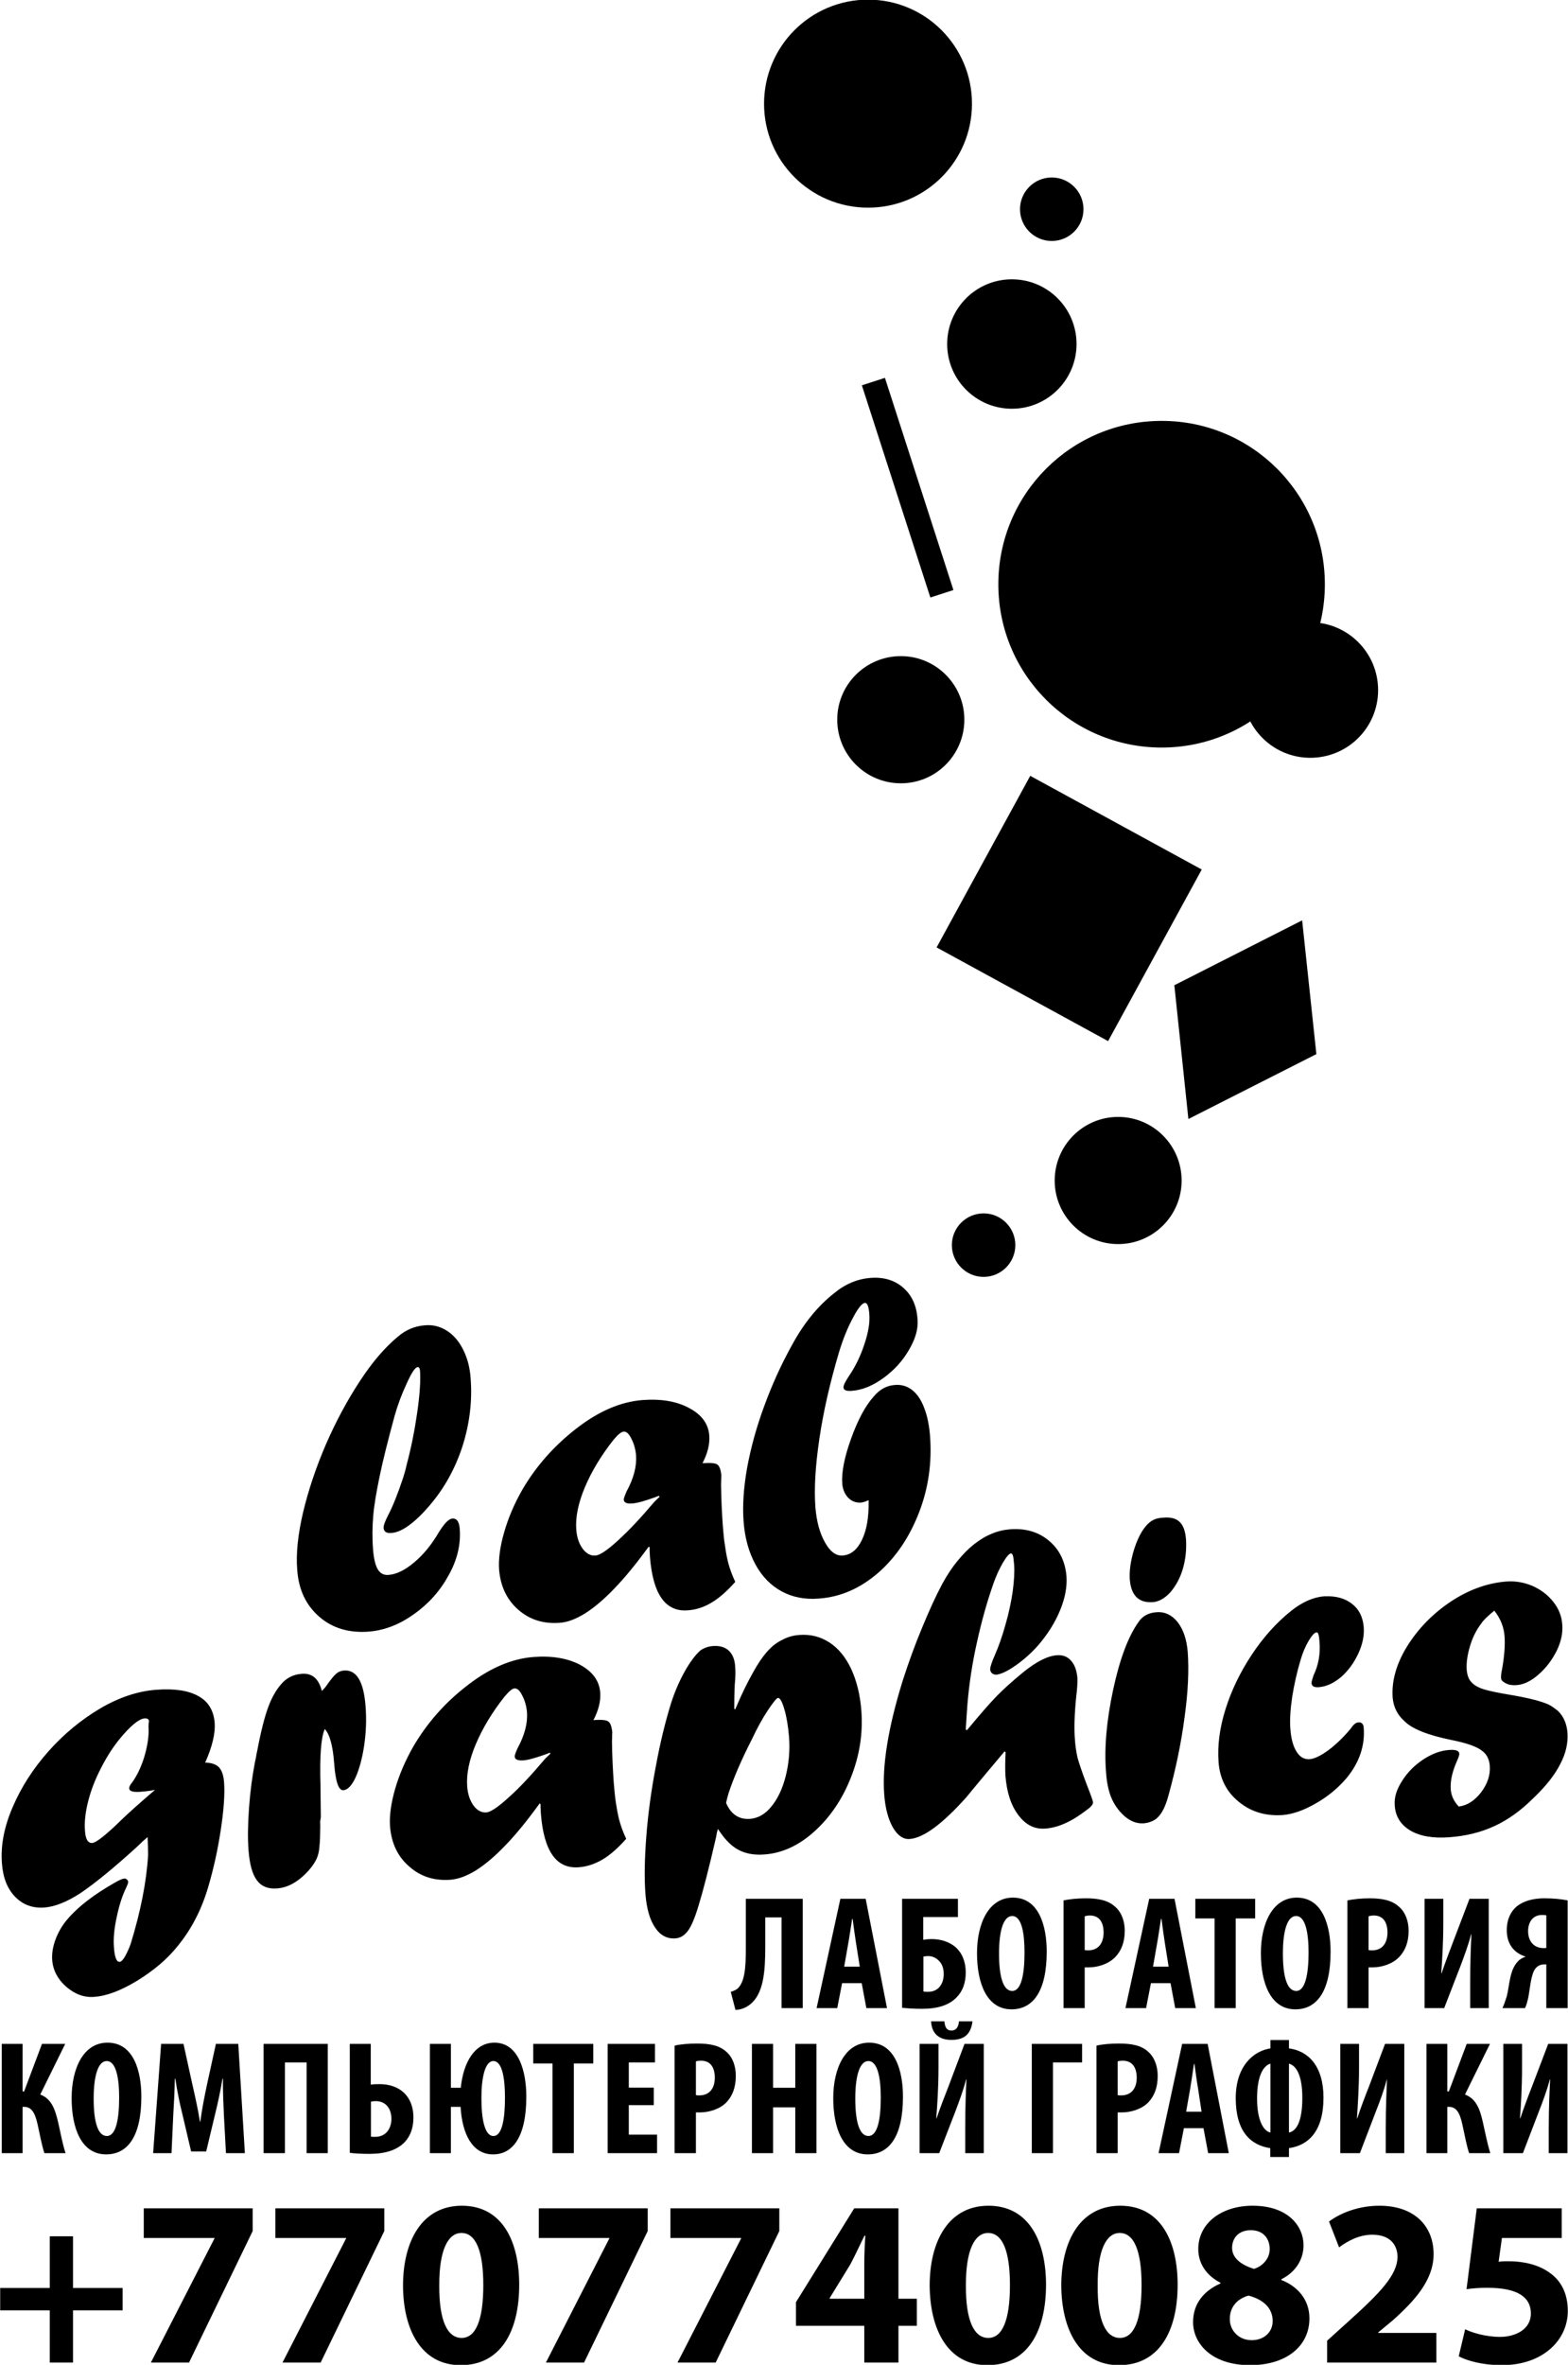 <?xml version="1.0" encoding="UTF-8"?>
<!DOCTYPE svg PUBLIC "-//W3C//DTD SVG 1.1//EN" "http://www.w3.org/Graphics/SVG/1.1/DTD/svg11.dtd">
<!-- Creator: CorelDRAW X8 -->
<svg xmlns="http://www.w3.org/2000/svg" xml:space="preserve" width="90.424mm" height="136.313mm" version="1.1" style="shape-rendering:geometricPrecision; text-rendering:geometricPrecision; image-rendering:optimizeQuality; fill-rule:evenodd; clip-rule:evenodd"
viewBox="0 0 9042 13631"
 xmlns:xlink="http://www.w3.org/1999/xlink">
 <defs>
  <style type="text/css">
   <![CDATA[
    .fil1 {fill:#000000}
    .fil0 {fill:#000000;fill-rule:nonzero}
   ]]>
  </style>
 </defs>
 <g id="Слой_x0020_1">
  <g id="_1634347296448">
   <path class="fil0" d="M2345 8443c26,-97 46,-198 61,-302 15,-105 20,-185 16,-240 -1,-14 -6,-22 -14,-21 -14,1 -35,33 -63,95 -29,62 -52,124 -70,188 -38,140 -67,255 -86,347 -19,92 -32,168 -37,230 -5,61 -6,124 -1,188 4,54 13,93 27,117 14,24 35,35 61,33 46,-3 96,-27 149,-72 54,-45 101,-103 142,-173 32,-52 58,-78 78,-80 26,-2 40,18 43,59 7,89 -14,179 -64,268 -49,90 -116,165 -200,224 -83,60 -171,94 -263,101 -112,8 -207,-20 -283,-86 -76,-66 -119,-155 -127,-270 -8,-93 4,-205 34,-333 31,-129 75,-260 132,-392 58,-133 123,-253 195,-363 72,-110 145,-195 219,-256 46,-40 99,-62 158,-66 45,-4 87,7 126,32 39,25 70,62 94,111 24,48 38,103 42,164 10,131 -6,261 -47,390 -42,129 -105,243 -190,342 -40,47 -79,85 -117,113 -38,28 -72,43 -102,45 -29,3 -45,-7 -46,-30 -1,-12 8,-37 27,-74 25,-47 54,-119 86,-215 3,-9 5,-19 9,-30 3,-11 7,-26 11,-44zm1454 179l-23 9c-59,21 -102,33 -129,35 -32,3 -49,-5 -50,-21 -1,-6 5,-22 16,-48 41,-75 59,-144 55,-207 -3,-36 -12,-68 -27,-97 -14,-29 -29,-43 -45,-41 -13,1 -32,16 -58,47 -71,90 -126,181 -165,273 -39,93 -55,173 -50,243 3,46 16,83 37,112 21,28 46,42 74,39 24,-1 68,-30 130,-87 63,-57 132,-131 209,-222l31 -30 -5 -5zm-53 292l1 5 -6 -4c-71,97 -136,177 -197,240 -60,63 -117,111 -169,144 -53,33 -102,52 -148,55 -94,7 -173,-18 -239,-76 -66,-58 -102,-135 -110,-231 -4,-59 5,-131 29,-214 24,-84 59,-166 106,-248 78,-133 180,-249 307,-348 130,-102 258,-157 385,-167 107,-8 197,7 269,46 72,38 111,91 116,158 4,49 -9,102 -39,160 45,-3 74,-1 86,8 12,9 20,30 23,66 -1,-4 -1,14 -2,52 1,83 5,160 10,232 3,38 6,67 8,86 3,19 6,41 10,66 4,25 9,45 12,59 10,39 24,77 42,115 -47,53 -92,93 -136,119 -44,27 -91,42 -138,45 -129,10 -201,-93 -218,-308 -2,-25 -2,-45 -2,-60zm1263 -267c-20,9 -34,13 -43,14 -29,2 -54,-7 -74,-27 -20,-21 -32,-48 -35,-81 -5,-66 12,-153 51,-261 39,-108 82,-189 131,-243 34,-41 75,-63 123,-66 37,-3 69,7 98,29 29,23 52,57 69,102 18,46 29,99 34,161 12,155 -9,304 -64,445 -55,141 -133,257 -235,346 -103,89 -216,139 -340,148 -81,7 -153,-7 -216,-41 -63,-34 -114,-86 -152,-156 -38,-70 -61,-152 -68,-247 -7,-91 0,-193 20,-308 21,-114 53,-232 97,-352 44,-121 97,-240 161,-355 68,-126 149,-226 243,-300 65,-54 135,-83 210,-89 77,-6 140,13 189,56 50,43 78,104 83,182 5,55 -12,114 -50,178 -37,64 -87,118 -148,162 -61,44 -122,69 -183,73 -29,2 -45,-4 -46,-19 -1,-12 10,-34 32,-67 36,-53 66,-114 88,-181 23,-68 33,-126 29,-175 -3,-44 -12,-66 -25,-65 -17,1 -41,31 -71,89 -31,58 -57,123 -79,196 -52,176 -90,341 -113,498 -23,156 -31,287 -23,395 7,82 25,149 55,202 30,54 64,79 102,76 47,-3 84,-33 111,-89 28,-57 41,-133 39,-230z"/>
   <path class="fil1" d="M6448 6438c202,0 366,164 366,367 0,202 -164,366 -366,366 -202,0 -366,-164 -366,-366 0,-203 164,-367 366,-367z"/>
   <path class="fil1" d="M6699 2426c520,0 941,421 941,942 0,520 -421,941 -941,941 -521,0 -942,-421 -942,-941 0,-521 421,-942 942,-942z"/>
   <path class="fil1" d="M5835 1610c206,0 373,167 373,373 0,206 -167,373 -373,373 -206,0 -373,-167 -373,-373 0,-206 167,-373 373,-373z"/>
   <path class="fil1" d="M5672 6994c101,0 183,82 183,183 0,101 -82,183 -183,183 -101,0 -183,-82 -183,-183 0,-101 82,-183 183,-183z"/>
   <path class="fil1" d="M5195 3782c202,0 366,164 366,366 0,203 -164,367 -366,367 -203,0 -367,-164 -367,-367 0,-202 164,-366 367,-366z"/>
   <path class="fil1" d="M7556 3587c216,0 391,175 391,391 0,216 -175,390 -391,390 -215,0 -390,-174 -390,-390 0,-216 175,-391 390,-391z"/>
   <path class="fil1" d="M5006 -2c331,0 599,269 599,600 0,331 -268,599 -599,599 -332,0 -600,-268 -600,-599 0,-331 268,-600 600,-600z"/>
   <polygon class="fil1" points="5941,4472 6930,5012 6390,6001 5401,5461 "/>
   <polygon class="fil0" points="6772,5679 7509,5305 7591,6076 6853,6450 "/>
   <path class="fil1" d="M6065 1023c101,0 183,82 183,183 0,101 -82,183 -183,183 -101,0 -183,-82 -183,-183 0,-101 82,-183 183,-183z"/>
   <polygon class="fil1" points="5103,2178 5498,3401 5365,3444 4970,2221 "/>
   <path class="fil0" d="M4301 10945l0 284c0,122 -8,192 -45,231 -11,10 -27,17 -42,21l27 104c30,0 60,-12 84,-31 79,-62 88,-191 88,-336l0 -166 94 0 0 523 122 0 0 -630 -328 0zm668 486l27 144 119 0 -123 -630 -146 0 -137 630 119 0 28 -144 113 0zm-101 -95l23 -131c7,-37 16,-102 23,-144l3 0c5,42 14,105 20,143l21 132 -90 0zm334 -391l0 628c28,3 68,6 114,6 91,0 158,-21 201,-67 34,-34 52,-82 52,-143 0,-63 -22,-113 -59,-146 -35,-29 -82,-46 -137,-46 -17,0 -31,1 -49,4l0 -131 200 0 0 -105 -322 0zm123 333c8,-2 18,-3 28,-3 27,0 49,13 65,31 16,17 24,43 24,72 0,28 -7,54 -23,73 -15,19 -38,30 -67,30 -10,0 -19,0 -27,-2l0 -201zm516 -340c-139,0 -207,148 -207,320 0,173 56,324 199,324 119,0 203,-96 203,-333 0,-144 -43,-311 -195,-311zm-4 106c55,0 71,100 71,210 0,128 -19,222 -71,222 -49,0 -76,-73 -76,-216 0,-136 27,-216 76,-216zm296 531l122 0 0 -235c7,0 16,0 24,0 51,0 114,-19 153,-60 33,-35 54,-83 54,-151 0,-53 -17,-105 -55,-138 -41,-38 -98,-49 -170,-49 -47,0 -94,5 -128,12l0 621zm122 -529c7,-3 19,-5 30,-5 57,0 79,43 79,98 0,59 -28,103 -89,103 -8,0 -14,0 -20,-2l0 -194zm495 385l27 144 119 0 -123 -630 -146 0 -137 630 119 0 28 -144 113 0zm-101 -95l23 -131c7,-37 16,-102 23,-144l3 0c5,42 14,105 20,143l21 132 -90 0zm355 239l122 0 0 -517 112 0 0 -113 -345 0 0 113 111 0 0 517zm474 -637c-139,0 -207,148 -207,320 0,173 56,324 199,324 119,0 203,-96 203,-333 0,-144 -43,-311 -195,-311zm-4 106c55,0 72,100 72,210 0,128 -20,222 -71,222 -50,0 -77,-73 -77,-216 0,-136 27,-216 76,-216zm296 531l122 0 0 -235c7,0 16,0 24,0 51,0 114,-19 153,-60 33,-35 54,-83 54,-151 0,-53 -17,-105 -55,-138 -41,-38 -98,-49 -170,-49 -47,0 -94,5 -128,12l0 621zm122 -529c7,-3 19,-5 30,-5 57,0 79,43 79,98 0,59 -28,103 -89,103 -8,0 -14,0 -20,-2l0 -194zm323 -101l0 630 113 0 93 -240c20,-53 48,-128 62,-185l2 0c-3,63 -7,157 -7,284l0 141 107 0 0 -630 -111 0 -93 244c-18,47 -50,131 -68,185l-2 0c5,-66 12,-174 12,-290l0 -139 -108 0zm579 630c9,-18 13,-37 18,-56 10,-46 15,-138 42,-172 12,-15 29,-24 50,-24l13 0 0 252 123 0 0 -621c-39,-8 -87,-12 -134,-12 -63,0 -119,14 -160,47 -33,28 -57,73 -57,137 0,80 42,131 108,152l0 1c-17,5 -34,15 -45,28 -47,49 -47,137 -63,200 -8,25 -16,49 -25,68l130 0zm123 -347c-6,1 -9,1 -16,1 -54,0 -89,-38 -89,-98 0,-48 24,-93 81,-93 10,0 18,1 24,2l0 188zm-8907 553l0 630 120 0 0 -267 9 0c50,0 67,47 82,121 11,50 20,101 35,146l122 0c-19,-58 -29,-118 -43,-179 -18,-76 -39,-135 -103,-159l144 -292 -134 0 -103 274 -9 0 0 -274 -120 0zm610 -7c-139,0 -207,148 -207,320 0,173 56,324 199,324 119,0 203,-96 203,-333 0,-144 -43,-311 -195,-311zm-5 106c55,0 72,100 72,210 0,128 -19,222 -71,222 -49,0 -76,-73 -76,-216 0,-135 27,-216 75,-216zm688 531l109 0 -38 -630 -129 0 -50 228c-17,80 -31,151 -40,221l-2 0c-11,-71 -27,-141 -45,-221l-50 -228 -129 0 -46 630 106 0 10 -219c4,-62 8,-142 9,-210l3 0c10,68 26,147 39,197l52 222 87 0 54 -226c12,-48 29,-126 40,-193l3 0c-2,68 3,149 5,208l12 221zm217 -630l0 630 123 0 0 -523 125 0 0 523 122 0 0 -630 -370 0zm497 0l0 628c28,4 67,6 114,6 91,0 158,-22 202,-67 32,-34 51,-80 51,-143 0,-120 -77,-192 -196,-192 -25,0 -39,1 -50,3l0 -235 -121 0zm122 333c8,-2 18,-3 28,-3 59,0 90,45 90,102 0,57 -32,104 -94,104 -8,0 -15,0 -24,-1l0 -202zm340 -333l0 630 121 0 0 -267 56 0c9,157 68,274 187,274 111,0 192,-96 192,-333 0,-144 -43,-311 -184,-311 -113,0 -179,112 -194,260l-57 0 0 -253 -121 0zm366 531c-49,0 -69,-94 -69,-219 0,-114 20,-213 69,-213 51,0 67,100 67,210 0,128 -18,222 -66,222l-1 0zm341 99l123 0 0 -517 112 0 0 -113 -346 0 0 113 111 0 0 517zm584 -378l-144 0 0 -145 151 0 0 -107 -273 0 0 630 285 0 0 -107 -163 0 0 -170 144 0 0 -101zm120 378l123 0 0 -235c7,0 16,0 24,0 50,0 114,-18 153,-59 33,-36 53,-83 53,-152 0,-53 -16,-105 -54,-138 -41,-38 -98,-48 -171,-48 -46,0 -93,4 -128,12l0 620zm123 -529c7,-3 18,-4 30,-4 57,0 79,43 79,98 0,58 -28,102 -90,102 -7,0 -14,0 -19,-2l0 -194zm323 -101l0 630 122 0 0 -264 128 0 0 264 122 0 0 -630 -122 0 0 253 -128 0 0 -253 -122 0zm676 -7c-139,0 -207,148 -207,320 0,173 56,324 199,324 119,0 203,-96 203,-333 0,-144 -43,-311 -195,-311zm-5 106c55,0 72,100 72,210 0,128 -19,222 -71,222 -49,0 -76,-73 -76,-216 0,-135 27,-216 75,-216zm296 -99l0 630 113 0 93 -240c20,-53 48,-128 62,-185l2 0c-3,63 -7,157 -7,284l0 141 107 0 0 -630 -111 0 -92 244c-19,48 -51,131 -69,185l-2 0c5,-65 13,-174 13,-289l0 -140 -109 0zm66 -130c5,80 55,107 117,107 69,0 112,-27 122,-107l-78 0c-3,34 -17,53 -43,53 -29,0 -38,-20 -41,-53l-77 0zm581 130l0 630 122 0 0 -523 168 0 0 -107 -290 0zm373 630l122 0 0 -235c8,0 16,0 25,0 50,0 114,-18 153,-59 33,-36 53,-83 53,-152 0,-53 -17,-105 -54,-138 -41,-38 -98,-48 -171,-48 -47,0 -93,4 -128,12l0 620zm122 -529c8,-3 19,-4 30,-4 57,0 80,43 80,98 0,58 -28,102 -90,102 -7,0 -14,0 -20,-2l0 -194zm495 385l27 144 119 0 -122 -630 -147 0 -136 630 118 0 28 -144 113 0zm-100 -95l23 -131c6,-36 16,-102 22,-144l3 0c6,42 14,105 21,143l20 132 -89 0zm486 -413l0 48c-98,15 -200,102 -200,287 0,191 85,271 199,288l0 51 108 0 0 -51c112,-16 199,-97 199,-291 0,-181 -86,-269 -199,-284l0 -48 -107 0zm0 533c-38,-8 -77,-66 -77,-196 0,-139 40,-190 77,-201l0 397zm107 -397c35,9 77,54 77,197 0,141 -36,192 -77,200l0 -397zm296 -114l0 630 113 0 92 -240c21,-53 49,-128 63,-185l1 0c-2,63 -7,157 -7,284l0 141 107 0 0 -630 -111 0 -92 244c-19,48 -51,131 -68,185l-2 0c4,-65 12,-174 12,-289l0 -140 -108 0zm497 0l0 630 120 0 0 -267 9 0c51,0 67,47 82,121 11,50 20,101 35,146l122 0c-18,-58 -29,-118 -43,-179 -17,-76 -39,-135 -103,-159l144 -292 -134 0 -103 274 -9 0 0 -274 -120 0zm443 0l0 630 113 0 92 -240c21,-53 49,-128 63,-185l2 0c-3,63 -8,157 -8,284l0 141 108 0 0 -630 -111 0 -93 244c-19,48 -50,131 -68,185l-2 0c5,-65 12,-174 12,-289l0 -140 -108 0z"/>
   <path class="fil0" d="M895 10316l1 5 -6 -4c-5,2 -11,3 -19,4 -17,3 -36,5 -61,7 -42,3 -64,-3 -65,-19 -1,-8 4,-19 14,-31 29,-39 53,-88 72,-148 18,-60 27,-114 26,-162 -1,-12 -1,-22 0,-32 1,-3 1,-6 1,-9 0,-2 1,-4 1,-6 -1,-12 -10,-17 -26,-16 -32,3 -80,42 -142,117 -40,49 -76,105 -109,170 -33,64 -58,128 -74,192 -16,63 -22,120 -18,169 3,48 17,72 42,70 23,-2 79,-46 167,-132 40,-39 106,-98 196,-175zm-44 273l-32 28c-2,3 -6,6 -11,11 -5,4 -11,11 -19,18 -136,124 -244,211 -322,264 -79,52 -149,80 -210,85 -68,5 -124,-15 -169,-61 -46,-47 -71,-111 -77,-194 -8,-103 13,-211 63,-326 49,-114 118,-221 206,-320 89,-100 188,-181 297,-246 109,-64 217,-100 323,-108 105,-8 186,4 243,36 58,31 89,83 95,155 4,61 -14,137 -55,229 35,0 61,9 79,26 17,18 27,47 30,87 5,65 -1,157 -19,275 -18,119 -43,229 -73,331 -38,128 -96,242 -177,340 -60,75 -138,140 -232,198 -94,57 -176,88 -247,93 -58,5 -112,-15 -162,-58 -49,-43 -76,-94 -81,-153 -3,-39 4,-81 21,-125 17,-43 40,-81 69,-114 61,-71 152,-141 274,-210 23,-13 40,-21 53,-22 5,0 10,2 14,6 4,3 7,8 7,13 1,6 -4,17 -12,35 -22,45 -40,101 -54,168 -15,68 -20,127 -16,175 4,57 15,85 33,83 9,0 20,-12 32,-33 12,-22 23,-46 32,-72 57,-186 91,-357 100,-512 0,-22 -1,-56 -3,-102zm999 -115l-4 26c1,14 1,34 0,61 0,42 -3,75 -6,102 -4,26 -11,48 -22,66 -10,18 -25,38 -43,58 -57,61 -116,94 -178,98 -50,4 -89,-11 -115,-46 -27,-35 -43,-94 -49,-176 -5,-65 -4,-146 3,-243 7,-96 19,-184 34,-262l7 -33c0,-5 2,-15 6,-32 22,-116 44,-202 66,-259 21,-56 49,-103 84,-139 30,-29 66,-44 107,-47 60,-5 98,28 116,99 11,-11 22,-23 31,-37 22,-31 39,-52 52,-63 13,-11 28,-17 45,-18 72,-5 113,63 124,205 6,77 3,153 -8,227 -11,74 -28,136 -49,183 -22,48 -46,73 -71,75 -28,2 -45,-49 -53,-154 -4,-55 -11,-98 -20,-129 -8,-30 -20,-54 -34,-70 -22,48 -30,156 -25,324 1,97 2,159 2,184zm1320 -371l-23 9c-59,21 -102,33 -129,35 -32,2 -49,-5 -50,-22 -1,-5 5,-22 16,-47 41,-75 59,-144 55,-207 -3,-36 -12,-68 -27,-97 -14,-29 -29,-43 -45,-42 -13,1 -32,17 -58,48 -71,90 -126,181 -165,273 -39,92 -55,173 -50,243 3,45 16,83 37,112 21,28 46,41 74,39 24,-2 68,-31 130,-88 63,-56 132,-131 209,-222l31 -30 -5 -4zm-53 292l1 5 -6 -5c-71,98 -136,178 -197,241 -60,63 -117,111 -169,144 -53,33 -102,51 -148,55 -94,7 -173,-18 -239,-77 -66,-57 -102,-134 -110,-231 -4,-59 5,-130 29,-214 24,-83 59,-165 106,-247 78,-133 180,-250 307,-348 130,-102 258,-157 385,-167 107,-8 197,7 269,45 72,39 111,92 116,159 4,49 -9,102 -39,160 45,-4 74,-1 86,8 12,8 20,30 23,66 -1,-4 -1,14 -2,51 1,83 5,161 10,233 3,38 6,66 8,85 2,20 6,42 10,66 4,26 9,45 12,60 10,39 24,77 42,115 -47,53 -92,93 -136,119 -44,26 -91,42 -138,45 -129,10 -201,-93 -218,-309 -2,-24 -2,-44 -2,-59zm1070 -3c28,66 75,97 139,92 46,-4 87,-27 123,-72 36,-44 64,-103 82,-175 18,-72 25,-148 19,-225 -5,-62 -14,-115 -27,-160 -13,-44 -25,-66 -37,-65 -8,1 -27,25 -58,71 -31,47 -61,101 -90,163 -61,119 -106,223 -136,313 -7,23 -12,43 -15,58zm52 -538l34 -77c31,-68 62,-125 89,-171 28,-46 54,-80 77,-102 22,-23 50,-42 82,-57 27,-13 57,-21 89,-23 64,-5 122,10 174,44 51,33 93,85 125,153 31,68 51,147 58,239 10,131 -10,259 -60,385 -49,125 -119,228 -209,310 -90,82 -186,126 -287,134 -60,5 -110,-4 -152,-26 -42,-22 -81,-62 -119,-121l-6 21 -5 28c-41,178 -75,310 -101,394 -25,84 -50,137 -72,157 -17,19 -37,29 -62,31 -47,3 -86,-17 -116,-62 -31,-45 -49,-109 -56,-193 -7,-92 -5,-203 5,-333 10,-130 28,-263 54,-399 25,-137 55,-261 90,-373 23,-70 50,-130 80,-183 30,-53 60,-92 88,-117 22,-15 46,-23 71,-25 38,-3 69,5 91,25 22,20 35,49 38,88 3,33 2,70 -2,110 -2,40 -3,85 -3,137l5 6zm1609 -835l-2 -20c-2,-31 -8,-46 -16,-45 -11,1 -26,19 -47,54 -20,35 -38,74 -53,116 -38,108 -70,222 -96,341 -27,119 -45,238 -55,356 -3,45 -7,95 -10,148l7 4c76,-92 134,-158 172,-197 38,-39 88,-84 150,-135 77,-63 143,-96 196,-100 34,-3 62,8 82,31 21,23 33,56 37,100 1,25 -1,61 -7,109 -10,99 -13,183 -7,251 2,31 7,63 14,97 7,26 24,79 54,158 24,61 36,95 36,101 1,12 -11,27 -38,46 -84,65 -163,101 -237,106 -61,5 -113,-21 -155,-77 -43,-56 -67,-131 -75,-226 -2,-38 -2,-83 1,-137l-6 -5c-110,131 -183,218 -220,264 -138,154 -247,235 -327,241 -37,3 -69,-19 -97,-66 -27,-48 -44,-111 -50,-189 -13,-169 23,-389 107,-659 34,-106 71,-207 111,-303 40,-97 78,-181 116,-252 27,-50 56,-94 87,-132 31,-38 63,-71 96,-97 33,-26 67,-47 102,-61 35,-15 70,-23 106,-26 89,-7 165,15 225,66 61,51 94,120 101,206 4,60 -8,125 -37,195 -29,71 -72,139 -129,205 -37,41 -79,79 -126,112 -48,34 -85,51 -113,54 -8,0 -16,-2 -23,-7 -7,-6 -11,-13 -12,-22 -1,-13 8,-41 27,-84 21,-48 42,-106 61,-175 20,-68 33,-132 42,-193 8,-61 11,-112 8,-153zm741 1491c-38,1 -73,-14 -106,-43 -34,-31 -58,-66 -74,-104 -16,-38 -27,-87 -31,-149 -11,-138 3,-296 41,-474 38,-177 87,-307 146,-390 23,-35 58,-54 104,-57 48,-4 89,16 122,57 33,43 52,99 58,171 8,106 2,232 -18,377 -19,145 -50,297 -94,455 -17,63 -40,107 -70,131 -21,15 -46,24 -75,26l-3 0zm55 -1275c-79,4 -122,-40 -129,-132 -3,-46 4,-100 22,-163 19,-62 42,-109 68,-140 14,-18 29,-30 44,-38 15,-8 34,-13 58,-14 42,-4 74,4 94,23 22,20 34,53 38,100 4,60 -2,117 -18,172 -16,54 -41,99 -72,135 -32,35 -66,54 -101,57l-4 0zm998 -34c63,-2 115,12 155,44 40,31 62,75 67,133 4,50 -7,102 -32,155 -25,53 -58,98 -99,134 -42,35 -85,55 -129,58 -26,2 -40,-6 -41,-24 0,-7 4,-22 12,-45 28,-58 40,-123 34,-194 -2,-36 -8,-54 -16,-53 -12,0 -27,17 -46,48 -19,32 -35,69 -47,111 -20,66 -36,137 -48,210 -11,74 -15,137 -11,187 4,56 16,101 36,132 19,31 44,45 75,43 28,-2 65,-20 110,-53 45,-34 87,-75 126,-122 16,-24 30,-36 44,-37 20,-2 31,9 32,31 8,103 -25,200 -98,289 -51,60 -111,109 -180,148 -68,39 -131,61 -188,66 -99,7 -183,-18 -254,-76 -71,-57 -110,-134 -117,-229 -7,-95 6,-197 40,-305 34,-108 84,-212 150,-312 66,-100 142,-186 230,-256 63,-50 127,-78 190,-83l5 0zm770 1212c49,-6 92,-34 129,-82 37,-49 54,-100 50,-153 -3,-37 -17,-66 -43,-85 -28,-24 -88,-46 -180,-64 -136,-28 -226,-64 -270,-109 -40,-36 -62,-80 -67,-134 -7,-96 21,-195 83,-296 63,-101 146,-187 250,-257 104,-69 211,-108 321,-117 54,-4 105,5 154,26 48,22 88,52 119,92 31,39 48,83 51,131 4,48 -7,99 -33,152 -27,53 -61,98 -105,136 -42,37 -84,57 -125,60 -24,2 -44,-1 -62,-10 -18,-9 -28,-19 -28,-30 -1,-12 1,-30 6,-53 13,-73 18,-137 14,-190 -4,-53 -24,-102 -59,-146 -39,32 -64,56 -75,74 -30,39 -51,83 -65,130 -15,50 -22,96 -19,138 3,30 11,54 27,70 15,17 39,31 71,41 32,10 81,20 146,31 108,18 185,37 230,58 10,5 27,16 49,33 34,31 54,75 58,129 4,58 -9,118 -41,179 -31,62 -82,127 -153,195 -75,75 -151,129 -228,164 -78,36 -164,57 -260,64 -93,7 -168,-6 -223,-38 -56,-33 -87,-81 -91,-145 -4,-45 10,-92 42,-141 31,-50 72,-91 122,-124 50,-33 100,-52 150,-55 37,-3 57,4 58,21 1,8 -4,22 -13,42 -27,61 -40,116 -36,166 3,35 18,67 46,97z"/>
   <path class="fil0" d="M287 12890l0 298 -286 0 0 129 286 0 0 301 134 0 0 -301 286 0 0 -129 -286 0 0 -298 -134 0zm542 -161l0 171 408 0 0 2 -367 716 220 0 367 -758 0 -131 -628 0zm759 0l0 171 408 0 0 2 -367 716 220 0 367 -758 0 -131 -628 0zm1075 -15c-229,0 -339,203 -339,461 1,251 103,458 333,458 227,0 337,-189 337,-464 0,-243 -93,-455 -331,-455zm-2 157c83,0 126,104 126,301 0,202 -44,304 -125,304 -81,0 -130,-97 -129,-301 -1,-207 51,-304 128,-304zm446 -142l0 171 407 0 0 2 -366 716 220 0 367 -758 0 -131 -628 0zm759 0l0 171 408 0 0 2 -367 716 220 0 367 -758 0 -131 -628 0zm1315 889l0 -212 106 0 0 -156 -106 0 0 -521 -255 0 -336 541 0 136 394 0 0 212 197 0zm-397 -368l0 -3 119 -194c30,-56 53,-108 82,-166l5 0c-4,58 -6,113 -6,166l0 197 -200 0zm916 -536c-229,0 -339,203 -339,461 2,251 103,458 333,458 227,0 338,-189 338,-464 0,-243 -94,-455 -332,-455zm-2 157c83,0 126,104 126,301 0,202 -44,304 -125,304 -81,0 -130,-97 -129,-301 -1,-207 51,-304 128,-304zm762 -157c-230,0 -340,203 -340,461 2,251 103,458 333,458 227,0 338,-189 338,-464 0,-243 -93,-455 -331,-455zm-3 157c83,0 126,104 126,301 0,202 -44,304 -125,304 -80,0 -130,-97 -128,-301 -2,-207 50,-304 127,-304zm581 291c-97,43 -158,117 -158,223 0,121 104,248 329,248 207,0 342,-108 342,-270 0,-114 -76,-188 -162,-221l0 -4c87,-44 128,-119 128,-196 0,-108 -86,-228 -294,-228 -178,0 -313,100 -313,250 0,78 42,150 128,194l0 4zm180 327c-78,0 -128,-60 -126,-124 0,-64 39,-114 108,-133 82,22 139,69 139,147 0,62 -48,110 -121,110zm-5 -634c77,0 109,54 109,109 0,56 -43,100 -91,114 -71,-22 -126,-61 -126,-121 0,-56 37,-102 108,-102zm1070 763l0 -171 -335 0 0 -3 82 -68c129,-115 237,-234 237,-383 0,-162 -111,-279 -312,-279 -120,0 -224,41 -291,91l58 149c47,-35 114,-73 191,-73 102,0 146,57 146,130 -3,103 -97,203 -291,377l-115 104 0 126 630 0zm723 -889l-490 0 -59 466c37,-5 71,-8 120,-8 178,0 251,56 251,148 0,94 -92,135 -178,135 -81,0 -161,-24 -201,-44l-37 156c49,26 139,51 248,51 239,0 381,-146 381,-312 0,-104 -41,-178 -108,-223 -63,-45 -149,-64 -234,-64 -22,0 -38,0 -57,3l19 -137 345 0 0 -171z"/>
  </g>
 </g>
</svg>
